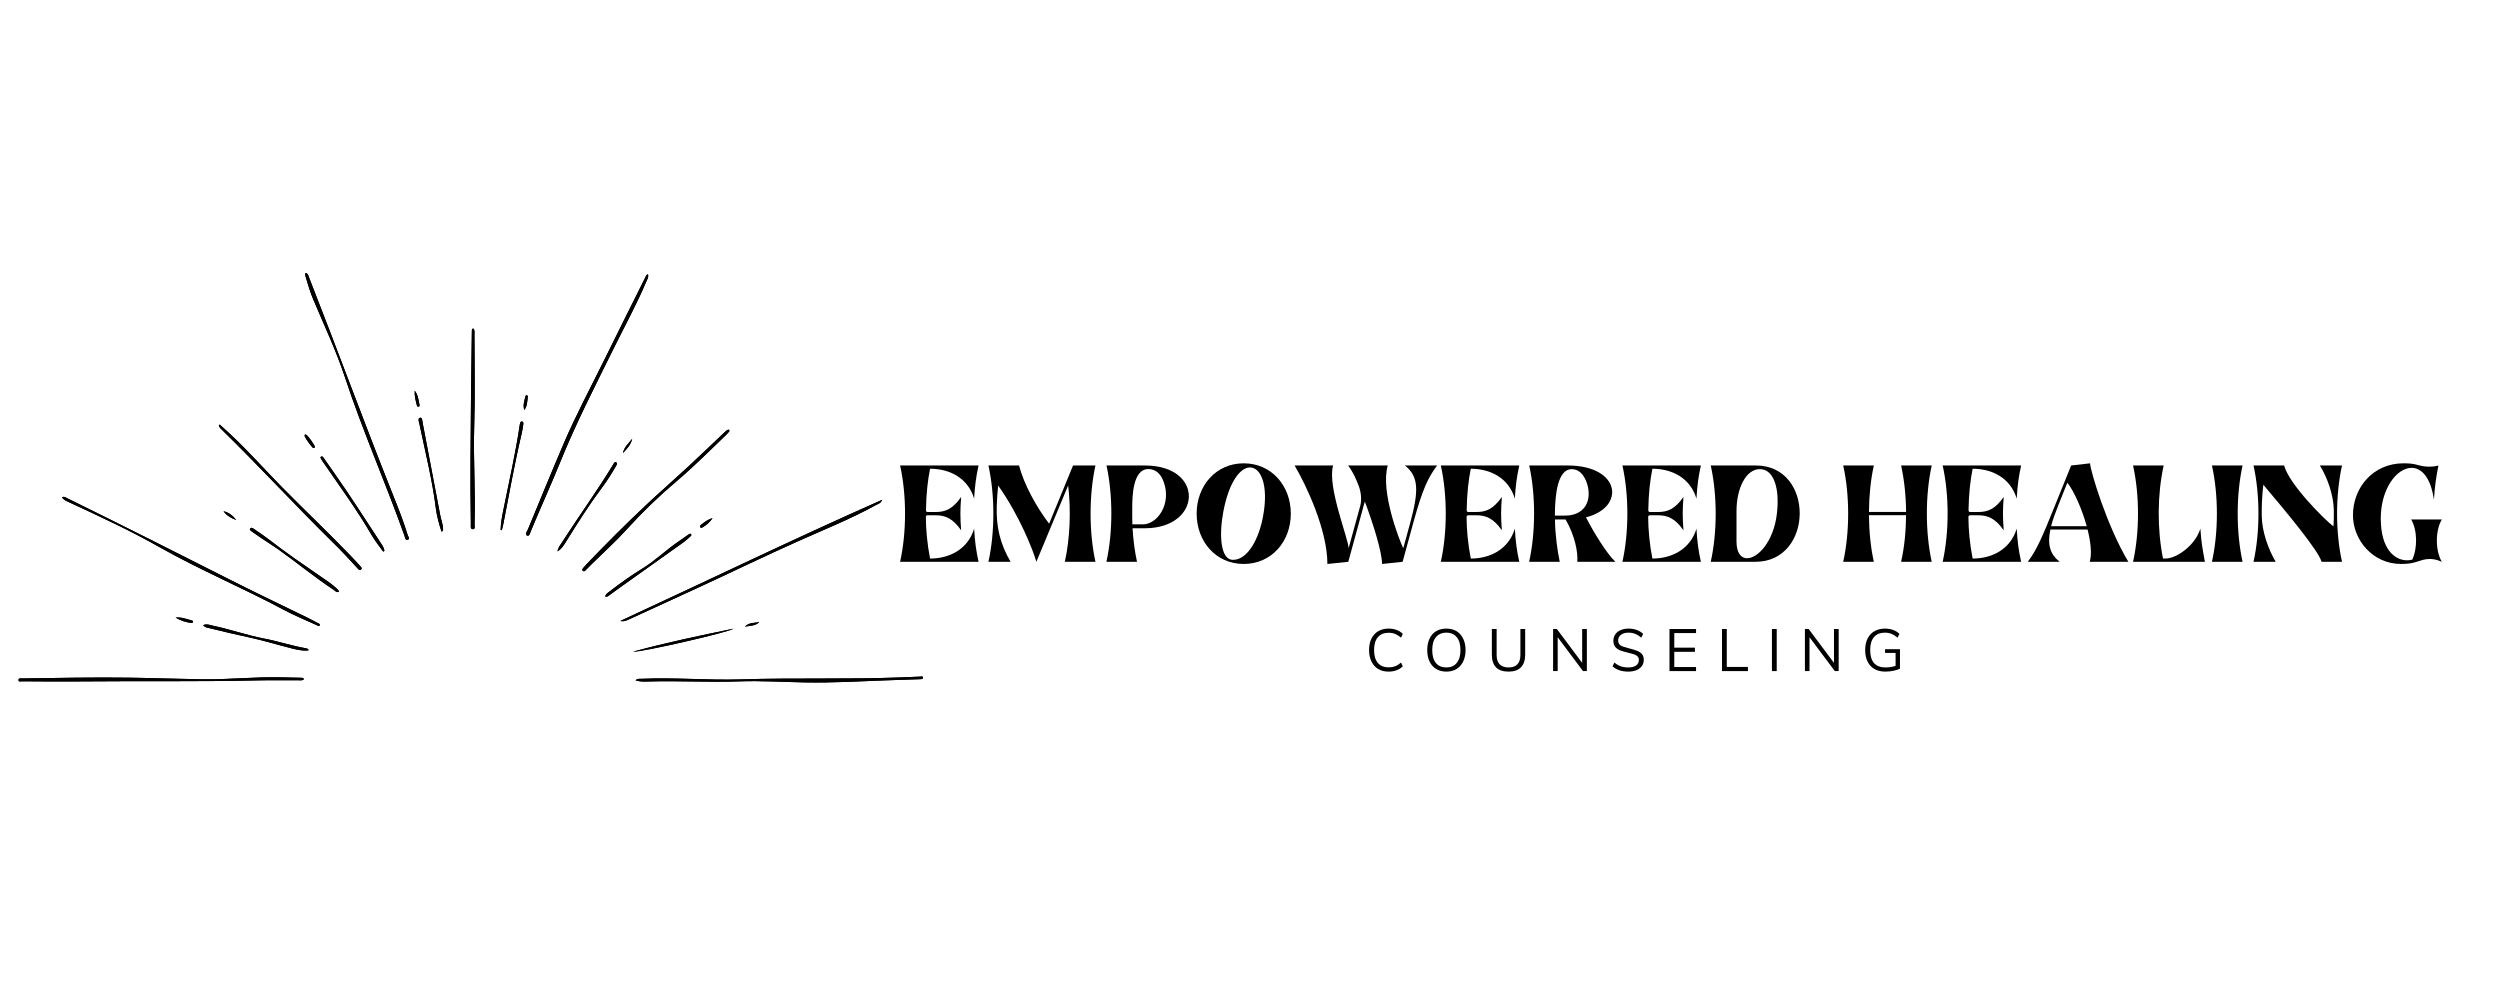 <svg xmlns="http://www.w3.org/2000/svg" xmlns:xlink="http://www.w3.org/1999/xlink" width="500" zoomAndPan="magnify" viewBox="0 0 375 150" height="200" preserveAspectRatio="xMidYMid meet" version="1.0"><defs><g/><clipPath id="940ac5a6f6"><path d="M 2.723 40.938 L 138.473 40.938 L 138.473 102.438 L 2.723 102.438 Z M 2.723 40.938 " clip-rule="nonzero"/></clipPath></defs><rect x="-37.5" width="450" fill="#ffffff" y="-15" height="180" fill-opacity="1"/><rect x="-37.5" width="450" fill="#ffffff" y="-15" height="180" fill-opacity="1"/><rect x="-37.5" width="450" fill="#ffffff" y="-15" height="180" fill-opacity="1"/><g clip-path="url(#940ac5a6f6)"><path fill="#000000" d="M 97.195 41.129 C 97.332 41.559 97.094 41.879 96.957 42.203 C 95.504 45.652 93.695 48.934 92.039 52.289 C 89.254 57.93 86.375 63.516 84.016 69.359 C 82.613 72.82 81.051 76.227 79.621 79.68 C 79.508 79.949 79.41 80.488 79.074 80.336 C 78.668 80.152 79.051 79.734 79.172 79.449 C 80.953 75.148 82.711 70.836 84.547 66.555 C 86.41 62.207 88.652 58.035 90.738 53.793 C 92.734 49.734 94.766 45.691 96.781 41.645 C 96.867 41.469 96.906 41.246 97.195 41.129 Z M 45.844 41.512 C 46.184 42.652 46.516 43.797 46.98 44.898 C 48.617 48.785 50.43 52.617 51.75 56.617 C 54.406 64.656 57.832 72.402 60.676 80.367 C 60.762 80.609 60.781 81.102 61.18 80.953 C 61.535 80.82 61.215 80.469 61.145 80.234 C 60.488 78.062 59.633 75.957 58.793 73.852 C 54.52 63.113 50.543 52.27 46.316 41.516 C 46.23 41.297 46.195 41.016 45.844 40.938 C 45.73 41.16 45.793 41.336 45.844 41.512 Z M 94.398 92.883 C 97.734 91.367 101.062 89.832 104.391 88.301 C 109.5 85.949 114.555 83.484 119.691 81.191 C 123.648 79.426 127.676 77.812 131.477 75.715 C 131.754 75.562 132.117 75.496 132.332 74.969 C 119.035 80.844 106.105 87.113 93.059 93.137 C 93.574 93.285 93.988 93.066 94.398 92.883 Z M 97.195 102.227 C 101.77 102.086 106.348 102.371 110.922 102.207 C 114.203 102.09 117.484 102.305 120.766 102.363 C 124.855 102.438 128.941 102.199 133.027 102.047 C 134.691 101.984 136.355 101.938 138.016 101.879 C 138.199 101.871 138.461 101.871 138.453 101.648 C 138.445 101.379 138.168 101.488 138.008 101.492 C 137.059 101.523 136.113 101.574 135.168 101.609 C 127.152 101.918 119.133 101.652 111.113 101.906 C 106.148 102.066 101.18 101.59 96.211 101.82 C 95.926 101.832 95.613 101.746 95.336 102.062 C 95.973 102.258 96.59 102.246 97.195 102.227 Z M 44.98 101.66 C 44.031 101.629 43.086 101.621 42.141 101.598 C 38.211 101.504 34.293 101.949 30.367 101.895 C 26.738 101.844 23.117 101.703 19.488 101.652 C 14.105 101.578 8.727 101.688 3.344 101.762 C 3.129 101.766 2.785 101.684 2.773 101.984 C 2.758 102.34 3.117 102.191 3.312 102.195 C 5.898 102.211 8.484 102.242 11.074 102.219 C 20.383 102.129 29.691 102.266 39 102.055 C 40.918 102.012 42.836 102.051 44.754 102.039 C 45.035 102.039 45.359 102.129 45.602 101.859 C 45.445 101.613 45.195 101.668 44.98 101.66 Z M 10.332 75.324 C 14.938 77.461 19.543 79.582 23.961 82.09 C 30.004 85.516 36.434 88.188 42.555 91.469 C 44.156 92.328 45.852 93.016 47.508 93.773 C 47.645 93.836 47.855 94.055 47.969 93.777 C 48.043 93.59 47.812 93.527 47.676 93.457 C 47.227 93.219 46.781 92.977 46.324 92.754 C 42.473 90.867 38.594 89.031 34.766 87.094 C 26.535 82.926 18.301 78.77 10.02 74.703 C 9.82 74.609 9.637 74.422 9.301 74.598 C 9.566 75.012 9.969 75.156 10.332 75.324 Z M 70.777 49.637 C 70.738 52.641 70.684 55.645 70.656 58.652 C 70.602 65.305 70.508 71.957 70.625 78.609 C 70.629 78.902 70.516 79.391 70.949 79.375 C 71.34 79.363 71.168 78.891 71.18 78.621 C 71.355 73.738 70.973 68.855 71.133 63.969 C 71.281 59.359 71.172 54.746 71.168 50.133 C 71.168 49.848 71.254 49.531 70.969 49.258 C 70.785 49.363 70.781 49.496 70.777 49.637 Z M 109.184 64.465 C 109.023 64.543 108.875 64.66 108.746 64.785 C 106.922 66.508 105.117 68.25 103.277 69.953 C 101.133 71.938 98.926 73.859 96.797 75.863 C 93.781 78.699 90.859 81.637 87.992 84.621 C 87.801 84.82 87.617 85.027 87.445 85.242 C 87.359 85.352 87.293 85.496 87.406 85.613 C 87.555 85.766 87.703 85.672 87.824 85.551 C 88.148 85.227 88.469 84.895 88.797 84.574 C 90.535 82.863 92.359 81.227 93.992 79.426 C 96.332 76.844 98.824 74.434 101.48 72.188 C 104.07 70 106.453 67.598 108.895 65.258 C 109.094 65.066 109.262 64.852 109.418 64.676 C 109.406 64.465 109.293 64.41 109.184 64.465 Z M 32.82 63.828 C 32.941 64.191 33.238 64.422 33.5 64.676 C 39.109 70.168 44.418 75.953 50.023 81.453 C 51.273 82.676 52.457 83.965 53.637 85.254 C 53.766 85.398 53.938 85.621 54.152 85.426 C 54.371 85.23 54.16 85.055 54.027 84.906 C 53.527 84.363 53.035 83.816 52.523 83.289 C 49.203 79.84 45.719 76.547 42.359 73.137 C 39.711 70.449 37.219 67.609 34.449 65.039 C 33.953 64.582 33.453 64.133 32.957 63.676 C 32.91 63.727 32.867 63.777 32.82 63.828 Z M 57.66 82.633 C 57.602 82.102 57.266 81.684 56.988 81.254 C 54.699 77.754 52.441 74.23 50.035 70.809 C 49.531 70.094 49.039 69.375 48.531 68.664 C 48.445 68.539 48.32 68.371 48.141 68.508 C 47.992 68.617 48.121 68.758 48.18 68.875 C 48.23 68.977 48.297 69.07 48.363 69.164 C 50.879 72.844 53.531 76.434 55.766 80.301 C 56.262 81.16 56.906 81.934 57.48 82.746 C 57.539 82.707 57.598 82.672 57.66 82.633 Z M 66.461 79.402 C 66.461 78.684 66.176 78.016 66.043 77.32 C 65.164 72.711 64.293 68.102 63.41 63.492 C 63.348 63.176 63.355 62.586 63.023 62.656 C 62.613 62.742 62.844 63.273 62.914 63.605 C 63.793 67.816 64.848 71.996 65.379 76.273 C 65.523 77.449 65.867 78.586 66.223 79.75 C 66.484 79.637 66.461 79.508 66.461 79.402 Z M 50.398 88.184 C 49.699 87.543 48.906 87.031 48.125 86.496 C 45.543 84.723 42.957 82.953 40.48 81.031 C 39.699 80.426 38.871 79.879 38.055 79.316 C 37.895 79.211 37.652 79.059 37.512 79.309 C 37.402 79.504 37.637 79.629 37.781 79.73 C 38.246 80.066 38.719 80.395 39.199 80.715 C 40.023 81.266 40.867 81.789 41.676 82.359 C 44.5 84.352 47.156 86.57 50.047 88.469 C 50.277 88.621 50.465 88.93 50.844 88.777 C 50.797 88.492 50.578 88.352 50.398 88.184 Z M 46.266 97.402 C 46.168 97.352 46.074 97.273 45.965 97.254 C 43.805 96.891 41.727 96.184 39.578 95.773 C 36.996 95.281 34.516 94.387 31.945 93.855 C 31.488 93.758 31.008 93.531 30.48 93.773 C 30.723 94.113 31.059 94.133 31.363 94.211 C 33.414 94.73 35.477 95.195 37.547 95.648 C 39.66 96.109 41.73 96.754 43.828 97.277 C 44.613 97.473 45.418 97.645 46.234 97.574 C 46.246 97.52 46.258 97.461 46.266 97.402 Z M 91.449 89.246 C 92.09 88.797 92.715 88.324 93.352 87.871 C 96.406 85.695 99.465 83.527 102.516 81.348 C 102.867 81.098 103.188 80.793 103.512 80.5 C 103.617 80.402 103.805 80.277 103.641 80.105 C 103.523 79.984 103.379 80.113 103.273 80.184 C 102.742 80.547 102.219 80.926 101.688 81.289 C 99.879 82.52 98.316 84.074 96.445 85.227 C 94.699 86.301 93.027 87.48 91.41 88.742 C 91.164 88.934 90.863 89.09 90.781 89.477 C 91.113 89.578 91.273 89.371 91.449 89.246 Z M 84.918 81.227 C 86.641 78.457 88.379 75.703 90.336 73.09 C 91.082 72.098 91.742 71.047 92.359 69.973 C 92.469 69.777 92.664 69.496 92.441 69.355 C 92.191 69.199 92.062 69.531 91.953 69.711 C 89.574 73.637 86.871 77.355 84.391 81.215 C 84.086 81.684 83.719 82.121 83.621 82.707 C 84.238 82.352 84.574 81.781 84.918 81.227 Z M 75.273 79.523 C 75.336 79.285 75.41 79.051 75.457 78.812 C 76.355 74.23 77.164 69.633 78.238 65.086 C 78.352 64.621 78.422 64.141 78.492 63.668 C 78.52 63.488 78.531 63.25 78.293 63.223 C 78.055 63.195 78.039 63.445 77.984 63.609 C 77.953 63.695 77.957 63.789 77.941 63.883 C 77.309 68.094 76.359 72.242 75.52 76.414 C 75.316 77.426 75.113 78.457 75.09 79.5 C 75.152 79.508 75.211 79.516 75.273 79.523 Z M 110 94.305 C 104.973 95.352 99.938 96.379 94.977 97.746 C 96.012 97.902 109.684 94.754 110 94.305 Z M 28.738 93.445 C 28.805 93.453 28.922 93.379 28.949 93.316 C 29.008 93.18 28.895 93.105 28.785 93.074 C 27.984 92.852 27.199 92.539 26.332 92.641 C 27.078 93.082 27.879 93.352 28.738 93.445 Z M 45.898 65.191 C 45.844 65.176 45.727 65.184 45.719 65.207 C 45.695 65.285 45.672 65.395 45.707 65.457 C 46.023 66.047 46.414 66.586 46.852 67.09 C 46.934 67.184 47.043 67.234 47.16 67.172 C 47.203 67.148 47.219 67.066 47.234 67.043 C 47.234 66.77 46.121 65.25 45.898 65.191 Z M 105.141 78.73 C 105.027 78.816 104.957 78.965 105.047 79.09 C 105.148 79.238 105.297 79.156 105.414 79.086 C 105.996 78.73 106.52 78.301 106.891 77.699 C 106.219 77.914 105.668 78.309 105.141 78.73 Z M 62.516 60.746 C 62.543 60.871 62.59 61.031 62.77 61.008 C 62.902 60.988 62.961 60.875 62.93 60.754 C 62.762 60.02 62.73 59.242 62.211 58.609 C 62.148 59.352 62.344 60.047 62.516 60.746 Z M 79.176 59.504 C 79.188 59.438 79.117 59.316 79.055 59.289 C 78.918 59.227 78.844 59.352 78.816 59.457 C 78.652 60.125 78.402 60.789 78.648 61.504 C 79.102 60.902 79.078 60.188 79.176 59.504 Z M 94.828 65.82 C 94.301 66.496 93.613 67.062 93.441 67.969 C 94.031 67.332 94.641 66.707 94.828 65.82 Z M 33.527 76.684 C 34 77.348 34.68 77.73 35.445 78.008 C 34.945 77.375 34.352 76.863 33.527 76.684 Z M 111.734 93.988 C 112.488 93.859 113.293 93.902 113.902 93.32 C 113.145 93.438 112.328 93.379 111.734 93.988 Z M 111.734 93.988 " fill-opacity="1" fill-rule="nonzero"/><path fill="#000000" d="M 97.195 41.129 C 97.332 41.559 97.094 41.879 96.957 42.203 C 95.504 45.652 93.695 48.934 92.039 52.289 C 89.254 57.93 86.375 63.516 84.016 69.359 C 82.613 72.82 81.051 76.227 79.621 79.68 C 79.508 79.949 79.41 80.488 79.074 80.336 C 78.668 80.152 79.051 79.734 79.172 79.449 C 80.953 75.148 82.711 70.836 84.547 66.555 C 86.41 62.207 88.652 58.035 90.738 53.793 C 92.734 49.734 94.766 45.691 96.781 41.645 C 96.867 41.469 96.906 41.246 97.195 41.129 Z M 45.844 41.512 C 46.184 42.652 46.516 43.797 46.98 44.898 C 48.617 48.785 50.43 52.617 51.75 56.617 C 54.406 64.656 57.832 72.402 60.676 80.367 C 60.762 80.609 60.781 81.102 61.18 80.953 C 61.535 80.82 61.215 80.469 61.145 80.234 C 60.488 78.062 59.633 75.957 58.793 73.852 C 54.52 63.113 50.543 52.27 46.316 41.516 C 46.23 41.297 46.195 41.016 45.844 40.938 C 45.73 41.16 45.793 41.336 45.844 41.512 Z M 94.398 92.883 C 97.734 91.367 101.062 89.832 104.391 88.301 C 109.5 85.949 114.555 83.484 119.691 81.191 C 123.648 79.426 127.676 77.812 131.477 75.715 C 131.754 75.562 132.117 75.496 132.332 74.969 C 119.035 80.844 106.105 87.113 93.059 93.137 C 93.574 93.285 93.988 93.066 94.398 92.883 Z M 97.195 102.227 C 101.77 102.086 106.348 102.371 110.922 102.207 C 114.203 102.09 117.484 102.305 120.766 102.363 C 124.855 102.438 128.941 102.199 133.027 102.047 C 134.691 101.984 136.355 101.938 138.016 101.879 C 138.199 101.871 138.461 101.871 138.453 101.648 C 138.445 101.379 138.168 101.488 138.008 101.492 C 137.059 101.523 136.113 101.574 135.168 101.609 C 127.152 101.918 119.133 101.652 111.113 101.906 C 106.148 102.066 101.18 101.59 96.211 101.82 C 95.926 101.832 95.613 101.746 95.336 102.062 C 95.973 102.258 96.59 102.246 97.195 102.227 Z M 44.98 101.66 C 44.031 101.629 43.086 101.621 42.141 101.598 C 38.211 101.504 34.293 101.949 30.367 101.895 C 26.738 101.844 23.117 101.703 19.488 101.652 C 14.105 101.578 8.727 101.688 3.344 101.762 C 3.129 101.766 2.785 101.684 2.773 101.984 C 2.758 102.34 3.117 102.191 3.312 102.195 C 5.898 102.211 8.484 102.242 11.074 102.219 C 20.383 102.129 29.691 102.266 39 102.055 C 40.918 102.012 42.836 102.051 44.754 102.039 C 45.035 102.039 45.359 102.129 45.602 101.859 C 45.445 101.613 45.195 101.668 44.98 101.66 Z M 10.332 75.324 C 14.938 77.461 19.543 79.582 23.961 82.09 C 30.004 85.516 36.434 88.188 42.555 91.469 C 44.156 92.328 45.852 93.016 47.508 93.773 C 47.645 93.836 47.855 94.055 47.969 93.777 C 48.043 93.59 47.812 93.527 47.676 93.457 C 47.227 93.219 46.781 92.977 46.324 92.754 C 42.473 90.867 38.594 89.031 34.766 87.094 C 26.535 82.926 18.301 78.77 10.02 74.703 C 9.82 74.609 9.637 74.422 9.301 74.598 C 9.566 75.012 9.969 75.156 10.332 75.324 Z M 70.777 49.637 C 70.738 52.641 70.684 55.645 70.656 58.652 C 70.602 65.305 70.508 71.957 70.625 78.609 C 70.629 78.902 70.516 79.391 70.949 79.375 C 71.34 79.363 71.168 78.891 71.18 78.621 C 71.355 73.738 70.973 68.855 71.133 63.969 C 71.281 59.359 71.172 54.746 71.168 50.133 C 71.168 49.848 71.254 49.531 70.969 49.258 C 70.785 49.363 70.781 49.496 70.777 49.637 Z M 109.184 64.465 C 109.023 64.543 108.875 64.66 108.746 64.785 C 106.922 66.508 105.117 68.25 103.277 69.953 C 101.133 71.938 98.926 73.859 96.797 75.863 C 93.781 78.699 90.859 81.637 87.992 84.621 C 87.801 84.82 87.617 85.027 87.445 85.242 C 87.359 85.352 87.293 85.496 87.406 85.613 C 87.555 85.766 87.703 85.672 87.824 85.551 C 88.148 85.227 88.469 84.895 88.797 84.574 C 90.535 82.863 92.359 81.227 93.992 79.426 C 96.332 76.844 98.824 74.434 101.48 72.188 C 104.07 70 106.453 67.598 108.895 65.258 C 109.094 65.066 109.262 64.852 109.418 64.676 C 109.406 64.465 109.293 64.41 109.184 64.465 Z M 32.82 63.828 C 32.941 64.191 33.238 64.422 33.5 64.676 C 39.109 70.168 44.418 75.953 50.023 81.453 C 51.273 82.676 52.457 83.965 53.637 85.254 C 53.766 85.398 53.938 85.621 54.152 85.426 C 54.371 85.23 54.16 85.055 54.027 84.906 C 53.527 84.363 53.035 83.816 52.523 83.289 C 49.203 79.84 45.719 76.547 42.359 73.137 C 39.711 70.449 37.219 67.609 34.449 65.039 C 33.953 64.582 33.453 64.133 32.957 63.676 C 32.91 63.727 32.867 63.777 32.82 63.828 Z M 57.66 82.633 C 57.602 82.102 57.266 81.684 56.988 81.254 C 54.699 77.754 52.441 74.23 50.035 70.809 C 49.531 70.094 49.039 69.375 48.531 68.664 C 48.445 68.539 48.32 68.371 48.141 68.508 C 47.992 68.617 48.121 68.758 48.18 68.875 C 48.23 68.977 48.297 69.07 48.363 69.164 C 50.879 72.844 53.531 76.434 55.766 80.301 C 56.262 81.16 56.906 81.934 57.48 82.746 C 57.539 82.707 57.598 82.672 57.66 82.633 Z M 66.461 79.402 C 66.461 78.684 66.176 78.016 66.043 77.32 C 65.164 72.711 64.293 68.102 63.41 63.492 C 63.348 63.176 63.355 62.586 63.023 62.656 C 62.613 62.742 62.844 63.273 62.914 63.605 C 63.793 67.816 64.848 71.996 65.379 76.273 C 65.523 77.449 65.867 78.586 66.223 79.75 C 66.484 79.637 66.461 79.508 66.461 79.402 Z M 50.398 88.184 C 49.699 87.543 48.906 87.031 48.125 86.496 C 45.543 84.723 42.957 82.953 40.48 81.031 C 39.699 80.426 38.871 79.879 38.055 79.316 C 37.895 79.211 37.652 79.059 37.512 79.309 C 37.402 79.504 37.637 79.629 37.781 79.73 C 38.246 80.066 38.719 80.395 39.199 80.715 C 40.023 81.266 40.867 81.789 41.676 82.359 C 44.5 84.352 47.156 86.57 50.047 88.469 C 50.277 88.621 50.465 88.93 50.844 88.777 C 50.797 88.492 50.578 88.352 50.398 88.184 Z M 46.266 97.402 C 46.168 97.352 46.074 97.273 45.965 97.254 C 43.805 96.891 41.727 96.184 39.578 95.773 C 36.996 95.281 34.516 94.387 31.945 93.855 C 31.488 93.758 31.008 93.531 30.48 93.773 C 30.723 94.113 31.059 94.133 31.363 94.211 C 33.414 94.73 35.477 95.195 37.547 95.648 C 39.66 96.109 41.73 96.754 43.828 97.277 C 44.613 97.473 45.418 97.645 46.234 97.574 C 46.246 97.52 46.258 97.461 46.266 97.402 Z M 91.449 89.246 C 92.09 88.797 92.715 88.324 93.352 87.871 C 96.406 85.695 99.465 83.527 102.516 81.348 C 102.867 81.098 103.188 80.793 103.512 80.5 C 103.617 80.402 103.805 80.277 103.641 80.105 C 103.523 79.984 103.379 80.113 103.273 80.184 C 102.742 80.547 102.219 80.926 101.688 81.289 C 99.879 82.52 98.316 84.074 96.445 85.227 C 94.699 86.301 93.027 87.48 91.41 88.742 C 91.164 88.934 90.863 89.09 90.781 89.477 C 91.113 89.578 91.273 89.371 91.449 89.246 Z M 84.918 81.227 C 86.641 78.457 88.379 75.703 90.336 73.09 C 91.082 72.098 91.742 71.047 92.359 69.973 C 92.469 69.777 92.664 69.496 92.441 69.355 C 92.191 69.199 92.062 69.531 91.953 69.711 C 89.574 73.637 86.871 77.355 84.391 81.215 C 84.086 81.684 83.719 82.121 83.621 82.707 C 84.238 82.352 84.574 81.781 84.918 81.227 Z M 75.273 79.523 C 75.336 79.285 75.41 79.051 75.457 78.812 C 76.355 74.23 77.164 69.633 78.238 65.086 C 78.352 64.621 78.422 64.141 78.492 63.668 C 78.52 63.488 78.531 63.25 78.293 63.223 C 78.055 63.195 78.039 63.445 77.984 63.609 C 77.953 63.695 77.957 63.789 77.941 63.883 C 77.309 68.094 76.359 72.242 75.52 76.414 C 75.316 77.426 75.113 78.457 75.09 79.5 C 75.152 79.508 75.211 79.516 75.273 79.523 Z M 110 94.305 C 104.973 95.352 99.938 96.379 94.977 97.746 C 96.012 97.902 109.684 94.754 110 94.305 Z M 28.738 93.445 C 28.805 93.453 28.922 93.379 28.949 93.316 C 29.008 93.18 28.895 93.105 28.785 93.074 C 27.984 92.852 27.199 92.539 26.332 92.641 C 27.078 93.082 27.879 93.352 28.738 93.445 Z M 45.898 65.191 C 45.844 65.176 45.727 65.184 45.719 65.207 C 45.695 65.285 45.672 65.395 45.707 65.457 C 46.023 66.047 46.414 66.586 46.852 67.09 C 46.934 67.184 47.043 67.234 47.16 67.172 C 47.203 67.148 47.219 67.066 47.234 67.043 C 47.234 66.77 46.121 65.25 45.898 65.191 Z M 105.141 78.73 C 105.027 78.816 104.957 78.965 105.047 79.09 C 105.148 79.238 105.297 79.156 105.414 79.086 C 105.996 78.73 106.52 78.301 106.891 77.699 C 106.219 77.914 105.668 78.309 105.141 78.73 Z M 62.516 60.746 C 62.543 60.871 62.59 61.031 62.77 61.008 C 62.902 60.988 62.961 60.875 62.93 60.754 C 62.762 60.02 62.73 59.242 62.211 58.609 C 62.148 59.352 62.344 60.047 62.516 60.746 Z M 79.176 59.504 C 79.188 59.438 79.117 59.316 79.055 59.289 C 78.918 59.227 78.844 59.352 78.816 59.457 C 78.652 60.125 78.402 60.789 78.648 61.504 C 79.102 60.902 79.078 60.188 79.176 59.504 Z M 94.828 65.82 C 94.301 66.496 93.613 67.062 93.441 67.969 C 94.031 67.332 94.641 66.707 94.828 65.82 Z M 33.527 76.684 C 34 77.348 34.68 77.73 35.445 78.008 C 34.945 77.375 34.352 76.863 33.527 76.684 Z M 111.734 93.988 C 112.488 93.859 113.293 93.902 113.902 93.32 C 113.145 93.438 112.328 93.379 111.734 93.988 Z M 111.734 93.988 " fill-opacity="1" fill-rule="nonzero"/></g><g fill="#000000" fill-opacity="1"><g transform="translate(134.527, 84.271)"><g><path d="M 0.488 0 L 12.258 0 C 11.883 -1.688 11.707 -3.02 11.594 -4.969 C 10.668 -1.914 7.938 -0.488 4.984 -0.488 C 4.562 -2.598 4.352 -4.902 4.352 -6.738 C 4.352 -6.883 4.449 -6.98 4.609 -6.98 L 5.812 -6.98 C 7.273 -6.98 8.395 -6.512 9.645 -4.723 C 9.496 -6.688 9.496 -7.777 9.645 -9.727 C 8.359 -7.906 7.289 -7.469 5.812 -7.469 L 4.609 -7.469 C 4.465 -7.469 4.367 -7.582 4.367 -7.727 C 4.414 -10.262 4.629 -12.191 4.984 -13.961 C 7.957 -13.961 10.668 -12.551 11.594 -9.48 C 11.707 -11.43 11.883 -12.762 12.258 -14.449 L 0.488 -14.449 C 1.477 -10.016 1.477 -4.434 0.488 0 Z M 0.488 0 "/></g></g></g><g fill="#000000" fill-opacity="1"><g transform="translate(147.774, 84.271)"><g><path d="M 0.488 0 L 3.816 0 C 2.242 -2.68 1.641 -5.262 1.738 -8.312 C 1.77 -9.367 1.836 -10.422 1.949 -11.445 C 5.164 -6.918 7.207 -1.688 7.68 0 L 12.453 -11.461 C 12.891 -7.68 12.727 -3.473 11.949 0 L 16.543 0 C 15.57 -4.434 15.57 -10.016 16.543 -14.449 L 13.184 -14.449 L 9.594 -5.715 C 7.648 -8.281 5.828 -11.609 5.082 -14.449 L 0.488 -14.449 C 1.477 -10.016 1.477 -4.434 0.488 0 Z M 0.488 0 "/></g></g></g><g fill="#000000" fill-opacity="1"><g transform="translate(165.47, 84.271)"><g><path d="M 0.488 0 L 5.082 0 C 4.742 -1.574 4.512 -3.281 4.414 -5.031 L 6.281 -5.031 C 14.824 -5.051 15.277 -14.434 6.281 -14.449 L 0.504 -14.449 C 1.477 -10.016 1.477 -4.434 0.488 0 Z M 4.367 -8.086 C 4.367 -9.82 4.449 -13.914 6.785 -13.914 C 8.035 -13.914 8.75 -12.988 9.125 -11.867 C 10.246 -8.59 8.102 -5.617 5.957 -5.617 L 4.383 -5.617 C 4.352 -6.723 4.367 -7.129 4.367 -8.086 Z M 4.367 -8.086 "/></g></g></g><g fill="#000000" fill-opacity="1"><g transform="translate(179.009, 84.271)"><g><path d="M 7.551 0.324 C 11.723 0.324 14.613 -3.051 14.613 -7.223 C 14.613 -11.398 11.723 -14.773 7.551 -14.773 C 3.375 -14.773 0.488 -11.398 0.488 -7.223 C 0.488 -3.051 3.375 0.324 7.551 0.324 Z M 4.48 -7.469 C 5.34 -12.078 7.078 -14.156 8.492 -14.156 C 10.098 -14.156 11.316 -11.527 10.457 -6.867 C 9.855 -3.523 8.199 -0.293 5.926 -0.293 C 4.09 -0.293 3.816 -3.93 4.48 -7.469 Z M 4.48 -7.469 "/></g></g></g><g fill="#000000" fill-opacity="1"><g transform="translate(194.773, 84.271)"><g><path d="M 4.336 0.324 L 7.469 0 L 9.789 -8.457 C 9.84 -8.652 9.887 -8.832 9.953 -9.027 C 11.168 -5.828 12.535 -1.461 12.535 0.324 L 15.617 0 L 17.242 -5.926 C 18.605 -10.895 19.434 -12.633 20.797 -14.449 L 15.961 -14.449 C 18.055 -12.793 18.07 -10.648 16.754 -5.828 L 15.715 -2.031 C 15.098 -3.297 12.258 -10.633 13.395 -14.449 L 7.438 -14.449 C 8.246 -13.379 8.668 -12.34 9.059 -11.316 C 9.398 -10.391 9.496 -9.238 9.27 -8.426 C 9.254 -8.379 9.254 -8.344 9.238 -8.297 L 7.516 -2.031 C 7.516 -3.426 4.27 -11.332 5.195 -14.449 L -0.586 -14.449 C 1.168 -11.496 4.336 -4.773 4.336 0.324 Z M 4.336 0.324 "/></g></g></g><g fill="#000000" fill-opacity="1"><g transform="translate(215.634, 84.271)"><g><path d="M 0.488 0 L 12.258 0 C 11.883 -1.688 11.707 -3.02 11.594 -4.969 C 10.668 -1.914 7.938 -0.488 4.984 -0.488 C 4.562 -2.598 4.352 -4.902 4.352 -6.738 C 4.352 -6.883 4.449 -6.98 4.609 -6.98 L 5.812 -6.98 C 7.273 -6.98 8.395 -6.512 9.645 -4.723 C 9.496 -6.688 9.496 -7.777 9.645 -9.727 C 8.359 -7.906 7.289 -7.469 5.812 -7.469 L 4.609 -7.469 C 4.465 -7.469 4.367 -7.582 4.367 -7.727 C 4.414 -10.262 4.629 -12.191 4.984 -13.961 C 7.957 -13.961 10.668 -12.551 11.594 -9.48 C 11.707 -11.43 11.883 -12.762 12.258 -14.449 L 0.488 -14.449 C 1.477 -10.016 1.477 -4.434 0.488 0 Z M 0.488 0 "/></g></g></g><g fill="#000000" fill-opacity="1"><g transform="translate(228.881, 84.271)"><g><path d="M 5.082 0 C 4.742 -1.574 4.383 -4.074 4.367 -6.348 L 5.957 -6.348 C 7.32 -3.992 7.84 -1.492 7.711 0 L 13.426 0 C 12.113 -1.266 10.246 -4.285 9.012 -6.672 C 14.969 -8.148 14.238 -14.434 6.281 -14.449 L 0.504 -14.449 C 1.477 -10.016 1.477 -4.434 0.488 0 Z M 4.352 -6.934 C 4.352 -10.34 4.84 -13.898 6.867 -13.898 C 8.328 -13.898 9.059 -12.418 9.32 -11.188 C 9.805 -8.781 8.539 -6.934 5.91 -6.934 Z M 4.352 -6.934 "/></g></g></g><g fill="#000000" fill-opacity="1"><g transform="translate(242.875, 84.271)"><g><path d="M 0.488 0 L 12.258 0 C 11.883 -1.688 11.707 -3.02 11.594 -4.969 C 10.668 -1.914 7.938 -0.488 4.984 -0.488 C 4.562 -2.598 4.352 -4.902 4.352 -6.738 C 4.352 -6.883 4.449 -6.98 4.609 -6.98 L 5.812 -6.98 C 7.273 -6.98 8.395 -6.512 9.645 -4.723 C 9.496 -6.688 9.496 -7.777 9.645 -9.727 C 8.359 -7.906 7.289 -7.469 5.812 -7.469 L 4.609 -7.469 C 4.465 -7.469 4.367 -7.582 4.367 -7.727 C 4.414 -10.262 4.629 -12.191 4.984 -13.961 C 7.957 -13.961 10.668 -12.551 11.594 -9.48 C 11.707 -11.43 11.883 -12.762 12.258 -14.449 L 0.488 -14.449 C 1.477 -10.016 1.477 -4.434 0.488 0 Z M 0.488 0 "/></g></g></g><g fill="#000000" fill-opacity="1"><g transform="translate(256.123, 84.271)"><g><path d="M 7.176 0 C 15.977 0.016 16.09 -14.434 7.289 -14.449 L 0.488 -14.449 C 1.477 -10.016 1.477 -4.434 0.488 0 Z M 4.352 -3.051 L 4.352 -7.598 C 4.352 -11.008 5.762 -13.898 7.84 -13.898 C 8.02 -13.898 8.199 -13.883 8.379 -13.832 C 9.789 -13.508 10.895 -11.316 10.406 -7.176 C 9.918 -3.051 7.566 -0.535 5.941 -0.535 C 5.031 -0.535 4.352 -1.316 4.352 -3.051 Z M 4.352 -3.051 "/></g></g></g><g fill="#000000" fill-opacity="1"><g transform="translate(271.107, 84.271)"><g/></g></g><g fill="#000000" fill-opacity="1"><g transform="translate(275.993, 84.271)"><g><path d="M 0.488 0 L 5.082 0 C 4.609 -2.145 4.367 -4.562 4.352 -6.996 L 9.918 -6.996 C 9.902 -4.562 9.66 -2.145 9.172 0 L 13.766 0 C 12.793 -4.434 12.793 -10.016 13.766 -14.449 L 9.172 -14.449 C 9.645 -12.305 9.902 -9.902 9.918 -7.484 L 4.352 -7.484 C 4.367 -9.902 4.609 -12.305 5.082 -14.449 L 0.488 -14.449 C 1.477 -10.016 1.477 -4.434 0.488 0 Z M 0.488 0 "/></g></g></g><g fill="#000000" fill-opacity="1"><g transform="translate(290.912, 84.271)"><g><path d="M 0.488 0 L 12.258 0 C 11.883 -1.688 11.707 -3.02 11.594 -4.969 C 10.668 -1.914 7.938 -0.488 4.984 -0.488 C 4.562 -2.598 4.352 -4.902 4.352 -6.738 C 4.352 -6.883 4.449 -6.98 4.609 -6.98 L 5.812 -6.98 C 7.273 -6.98 8.395 -6.512 9.645 -4.723 C 9.496 -6.688 9.496 -7.777 9.645 -9.727 C 8.359 -7.906 7.289 -7.469 5.812 -7.469 L 4.609 -7.469 C 4.465 -7.469 4.367 -7.582 4.367 -7.727 C 4.414 -10.262 4.629 -12.191 4.984 -13.961 C 7.957 -13.961 10.668 -12.551 11.594 -9.48 C 11.707 -11.43 11.883 -12.762 12.258 -14.449 L 0.488 -14.449 C 1.477 -10.016 1.477 -4.434 0.488 0 Z M 0.488 0 "/></g></g></g><g fill="#000000" fill-opacity="1"><g transform="translate(304.16, 84.271)"><g><path d="M 0 0 L 4.789 0 C 3.344 -1.152 2.922 -2.566 3.395 -4.84 L 8.977 -4.84 C 9.449 -2.953 9.645 -1.152 9.301 0 L 15.098 0 C 11.867 -5.34 9.352 -13.801 9.352 -14.773 L 6.512 -14.449 L 4.043 -8.344 C 2.16 -3.652 1.316 -1.723 0 0 Z M 3.508 -5.34 C 3.734 -6.25 4.109 -7.289 4.594 -8.508 L 5.941 -11.867 C 6.965 -10.57 8.133 -7.922 8.848 -5.34 Z M 3.508 -5.34 "/></g></g></g><g fill="#000000" fill-opacity="1"><g transform="translate(319.469, 84.271)"><g><path d="M 0.488 -14.449 C 1.477 -10.016 1.477 -4.434 0.488 0 L 11.266 0 C 10.895 -2.047 10.746 -2.742 10.586 -4.969 C 9.82 -2.453 6.996 -0.488 5.359 -0.488 L 4.984 -0.488 C 4.09 -4.918 4.125 -10.113 5.082 -14.449 Z M 0.488 -14.449 "/></g></g></g><g fill="#000000" fill-opacity="1"><g transform="translate(331.303, 84.271)"><g><path d="M 5.082 0 C 4.109 -4.434 4.109 -10.016 5.082 -14.449 L 0.488 -14.449 C 1.477 -10.016 1.477 -4.434 0.488 0 Z M 5.082 0 "/></g></g></g><g fill="#000000" fill-opacity="1"><g transform="translate(337.537, 84.271)"><g><path d="M 3.816 0 C 2.727 -1.867 1.738 -4.531 1.723 -6.949 C 1.703 -8.508 1.785 -10.066 1.965 -11.559 C 5.504 -7.371 10.227 -1.688 10.699 0 L 13.766 0 C 12.777 -4.434 12.777 -10.016 13.766 -14.449 L 10.438 -14.449 C 11.543 -12.68 12.5 -10.066 12.535 -7.742 C 12.551 -6.934 12.535 -6.105 12.484 -5.309 C 11.203 -6.266 5.828 -11.609 5.082 -14.449 L 0.488 -14.449 C 1.477 -10.016 1.477 -4.434 0.488 0 Z M 3.816 0 "/></g></g></g><g fill="#000000" fill-opacity="1"><g transform="translate(352.456, 84.271)"><g><path d="M 7.711 0.324 C 9.027 0.324 9.594 0.145 10.195 -0.047 L 10.992 -0.293 C 11.301 -0.375 11.641 -0.422 11.996 -0.422 C 12.453 -0.422 12.922 -0.34 13.312 -0.195 L 13.816 0 C 12.824 -1.703 12.824 -4.66 13.816 -6.348 L 9.223 -6.348 C 10.148 -4.758 10.195 -2.062 9.383 -0.324 C 9.141 -0.258 8.879 -0.227 8.605 -0.227 C 6.77 -0.227 4.66 -1.852 4.66 -6.512 C 4.66 -10.977 7.078 -14.094 9.285 -14.094 C 10.766 -14.094 12.16 -12.68 12.633 -9.301 C 12.746 -11.121 12.973 -12.844 13.312 -14.449 L 13.152 -14.402 C 12.793 -14.32 12.387 -14.27 11.965 -14.27 C 11.445 -14.27 10.91 -14.336 10.438 -14.465 C 9.465 -14.727 9.074 -14.773 8.02 -14.773 C 3.539 -14.758 0.488 -11.168 0.488 -6.996 C 0.488 -3.297 3.426 0.324 7.711 0.324 Z M 7.711 0.324 "/></g></g></g><g fill="#000000" fill-opacity="1"><g transform="translate(204.813, 100.664)"><g><path d="M 3.469 0.078 C 2.875 0.078 2.359 -0.051 1.922 -0.312 C 1.484 -0.57 1.145 -0.945 0.906 -1.438 C 0.664 -1.926 0.547 -2.5 0.547 -3.156 C 0.547 -3.82 0.664 -4.395 0.906 -4.875 C 1.145 -5.352 1.484 -5.723 1.922 -5.984 C 2.359 -6.242 2.875 -6.375 3.469 -6.375 C 3.906 -6.375 4.305 -6.305 4.672 -6.172 C 5.035 -6.047 5.348 -5.848 5.609 -5.578 L 5.344 -5.016 C 5.039 -5.273 4.742 -5.461 4.453 -5.578 C 4.16 -5.691 3.836 -5.75 3.484 -5.75 C 2.785 -5.75 2.242 -5.523 1.859 -5.078 C 1.484 -4.629 1.297 -3.988 1.297 -3.156 C 1.297 -2.32 1.484 -1.68 1.859 -1.234 C 2.242 -0.785 2.785 -0.562 3.484 -0.562 C 3.836 -0.562 4.16 -0.613 4.453 -0.719 C 4.742 -0.832 5.039 -1.02 5.344 -1.281 L 5.609 -0.719 C 5.348 -0.457 5.035 -0.258 4.672 -0.125 C 4.305 0.008 3.906 0.078 3.469 0.078 Z M 3.469 0.078 "/></g></g></g><g fill="#000000" fill-opacity="1"><g transform="translate(213.538, 100.664)"><g><path d="M 3.422 0.078 C 2.836 0.078 2.328 -0.051 1.891 -0.312 C 1.461 -0.57 1.129 -0.945 0.891 -1.438 C 0.66 -1.926 0.547 -2.5 0.547 -3.156 C 0.547 -3.812 0.66 -4.379 0.891 -4.859 C 1.117 -5.348 1.445 -5.723 1.875 -5.984 C 2.312 -6.242 2.828 -6.375 3.422 -6.375 C 4.016 -6.375 4.523 -6.242 4.953 -5.984 C 5.379 -5.723 5.707 -5.348 5.938 -4.859 C 6.176 -4.379 6.297 -3.812 6.297 -3.156 C 6.297 -2.5 6.176 -1.926 5.938 -1.438 C 5.707 -0.957 5.375 -0.582 4.938 -0.312 C 4.508 -0.051 4.004 0.078 3.422 0.078 Z M 3.422 -0.547 C 4.086 -0.547 4.602 -0.77 4.969 -1.219 C 5.344 -1.676 5.531 -2.32 5.531 -3.156 C 5.531 -3.988 5.348 -4.629 4.984 -5.078 C 4.617 -5.535 4.098 -5.766 3.422 -5.766 C 2.742 -5.766 2.219 -5.535 1.844 -5.078 C 1.477 -4.629 1.297 -3.988 1.297 -3.156 C 1.297 -2.32 1.477 -1.676 1.844 -1.219 C 2.219 -0.77 2.742 -0.547 3.422 -0.547 Z M 3.422 -0.547 "/></g></g></g><g fill="#000000" fill-opacity="1"><g transform="translate(223.043, 100.664)"><g><path d="M 3.25 0.078 C 2.414 0.078 1.785 -0.133 1.359 -0.562 C 0.941 -1 0.734 -1.633 0.734 -2.469 L 0.734 -6.312 L 1.453 -6.312 L 1.453 -2.406 C 1.453 -1.789 1.602 -1.328 1.906 -1.016 C 2.207 -0.703 2.656 -0.547 3.25 -0.547 C 3.832 -0.547 4.27 -0.703 4.562 -1.016 C 4.863 -1.328 5.016 -1.789 5.016 -2.406 L 5.016 -6.312 L 5.734 -6.312 L 5.734 -2.469 C 5.734 -1.633 5.52 -1 5.094 -0.562 C 4.676 -0.133 4.062 0.078 3.25 0.078 Z M 3.25 0.078 "/></g></g></g><g fill="#000000" fill-opacity="1"><g transform="translate(232.184, 100.664)"><g><path d="M 5.141 -6.312 L 5.844 -6.312 L 5.844 0 L 5.266 0 L 1.469 -5.078 L 1.469 0 L 0.781 0 L 0.781 -6.312 L 1.344 -6.312 L 5.141 -1.234 Z M 5.141 -6.312 "/></g></g></g><g fill="#000000" fill-opacity="1"><g transform="translate(241.459, 100.664)"><g><path d="M 2.781 0.078 C 1.789 0.078 1.004 -0.188 0.422 -0.719 L 0.703 -1.281 C 1.016 -1.02 1.332 -0.832 1.656 -0.719 C 1.977 -0.602 2.359 -0.547 2.797 -0.547 C 3.297 -0.547 3.68 -0.645 3.953 -0.844 C 4.234 -1.039 4.375 -1.32 4.375 -1.688 C 4.375 -1.895 4.305 -2.066 4.172 -2.203 C 4.047 -2.336 3.875 -2.441 3.656 -2.516 C 3.438 -2.586 3.148 -2.664 2.797 -2.75 C 2.305 -2.863 1.906 -2.977 1.594 -3.094 C 1.281 -3.219 1.023 -3.395 0.828 -3.625 C 0.641 -3.863 0.547 -4.172 0.547 -4.547 C 0.547 -4.91 0.641 -5.227 0.828 -5.5 C 1.016 -5.781 1.281 -5.992 1.625 -6.141 C 1.969 -6.297 2.367 -6.375 2.828 -6.375 C 3.266 -6.375 3.672 -6.305 4.047 -6.172 C 4.43 -6.035 4.754 -5.836 5.016 -5.578 L 4.734 -5.016 C 4.43 -5.273 4.129 -5.461 3.828 -5.578 C 3.523 -5.703 3.191 -5.766 2.828 -5.766 C 2.336 -5.766 1.953 -5.656 1.672 -5.438 C 1.398 -5.227 1.266 -4.941 1.266 -4.578 C 1.266 -4.266 1.383 -4.023 1.625 -3.859 C 1.875 -3.703 2.25 -3.566 2.75 -3.453 C 3.289 -3.316 3.711 -3.191 4.016 -3.078 C 4.328 -2.973 4.586 -2.812 4.797 -2.594 C 5.004 -2.375 5.109 -2.078 5.109 -1.703 C 5.109 -1.348 5.016 -1.035 4.828 -0.766 C 4.641 -0.504 4.367 -0.297 4.016 -0.141 C 3.66 0.004 3.25 0.078 2.781 0.078 Z M 2.781 0.078 "/></g></g></g><g fill="#000000" fill-opacity="1"><g transform="translate(249.643, 100.664)"><g><path d="M 0.781 0 L 0.781 -6.312 L 4.766 -6.312 L 4.766 -5.703 L 1.5 -5.703 L 1.5 -3.516 L 4.594 -3.516 L 4.594 -2.891 L 1.5 -2.891 L 1.5 -0.609 L 4.766 -0.609 L 4.766 0 Z M 0.781 0 "/></g></g></g><g fill="#000000" fill-opacity="1"><g transform="translate(257.516, 100.664)"><g><path d="M 0.781 0 L 0.781 -6.312 L 1.5 -6.312 L 1.5 -0.625 L 4.672 -0.625 L 4.672 0 Z M 0.781 0 "/></g></g></g><g fill="#000000" fill-opacity="1"><g transform="translate(265.008, 100.664)"><g><path d="M 0.781 0 L 0.781 -6.312 L 1.5 -6.312 L 1.5 0 Z M 0.781 0 "/></g></g></g><g fill="#000000" fill-opacity="1"><g transform="translate(269.956, 100.664)"><g><path d="M 5.141 -6.312 L 5.844 -6.312 L 5.844 0 L 5.266 0 L 1.469 -5.078 L 1.469 0 L 0.781 0 L 0.781 -6.312 L 1.344 -6.312 L 5.141 -1.234 Z M 5.141 -6.312 "/></g></g></g><g fill="#000000" fill-opacity="1"><g transform="translate(279.23, 100.664)"><g><path d="M 5.766 -3.281 L 5.766 -0.359 C 5.516 -0.234 5.188 -0.129 4.781 -0.047 C 4.383 0.035 3.984 0.078 3.578 0.078 C 2.941 0.078 2.395 -0.051 1.938 -0.312 C 1.488 -0.57 1.145 -0.941 0.906 -1.422 C 0.664 -1.91 0.547 -2.488 0.547 -3.156 C 0.547 -3.82 0.664 -4.395 0.906 -4.875 C 1.145 -5.363 1.488 -5.734 1.938 -5.984 C 2.383 -6.242 2.91 -6.375 3.516 -6.375 C 3.961 -6.375 4.367 -6.305 4.734 -6.172 C 5.098 -6.047 5.414 -5.848 5.688 -5.578 L 5.406 -5.016 C 5.094 -5.273 4.789 -5.461 4.5 -5.578 C 4.207 -5.703 3.879 -5.766 3.516 -5.766 C 2.797 -5.766 2.242 -5.539 1.859 -5.094 C 1.484 -4.645 1.297 -4 1.297 -3.156 C 1.297 -2.301 1.488 -1.648 1.875 -1.203 C 2.27 -0.766 2.844 -0.547 3.594 -0.547 C 4.113 -0.547 4.617 -0.625 5.109 -0.781 L 5.109 -2.719 L 3.531 -2.719 L 3.531 -3.281 Z M 5.766 -3.281 "/></g></g></g></svg>